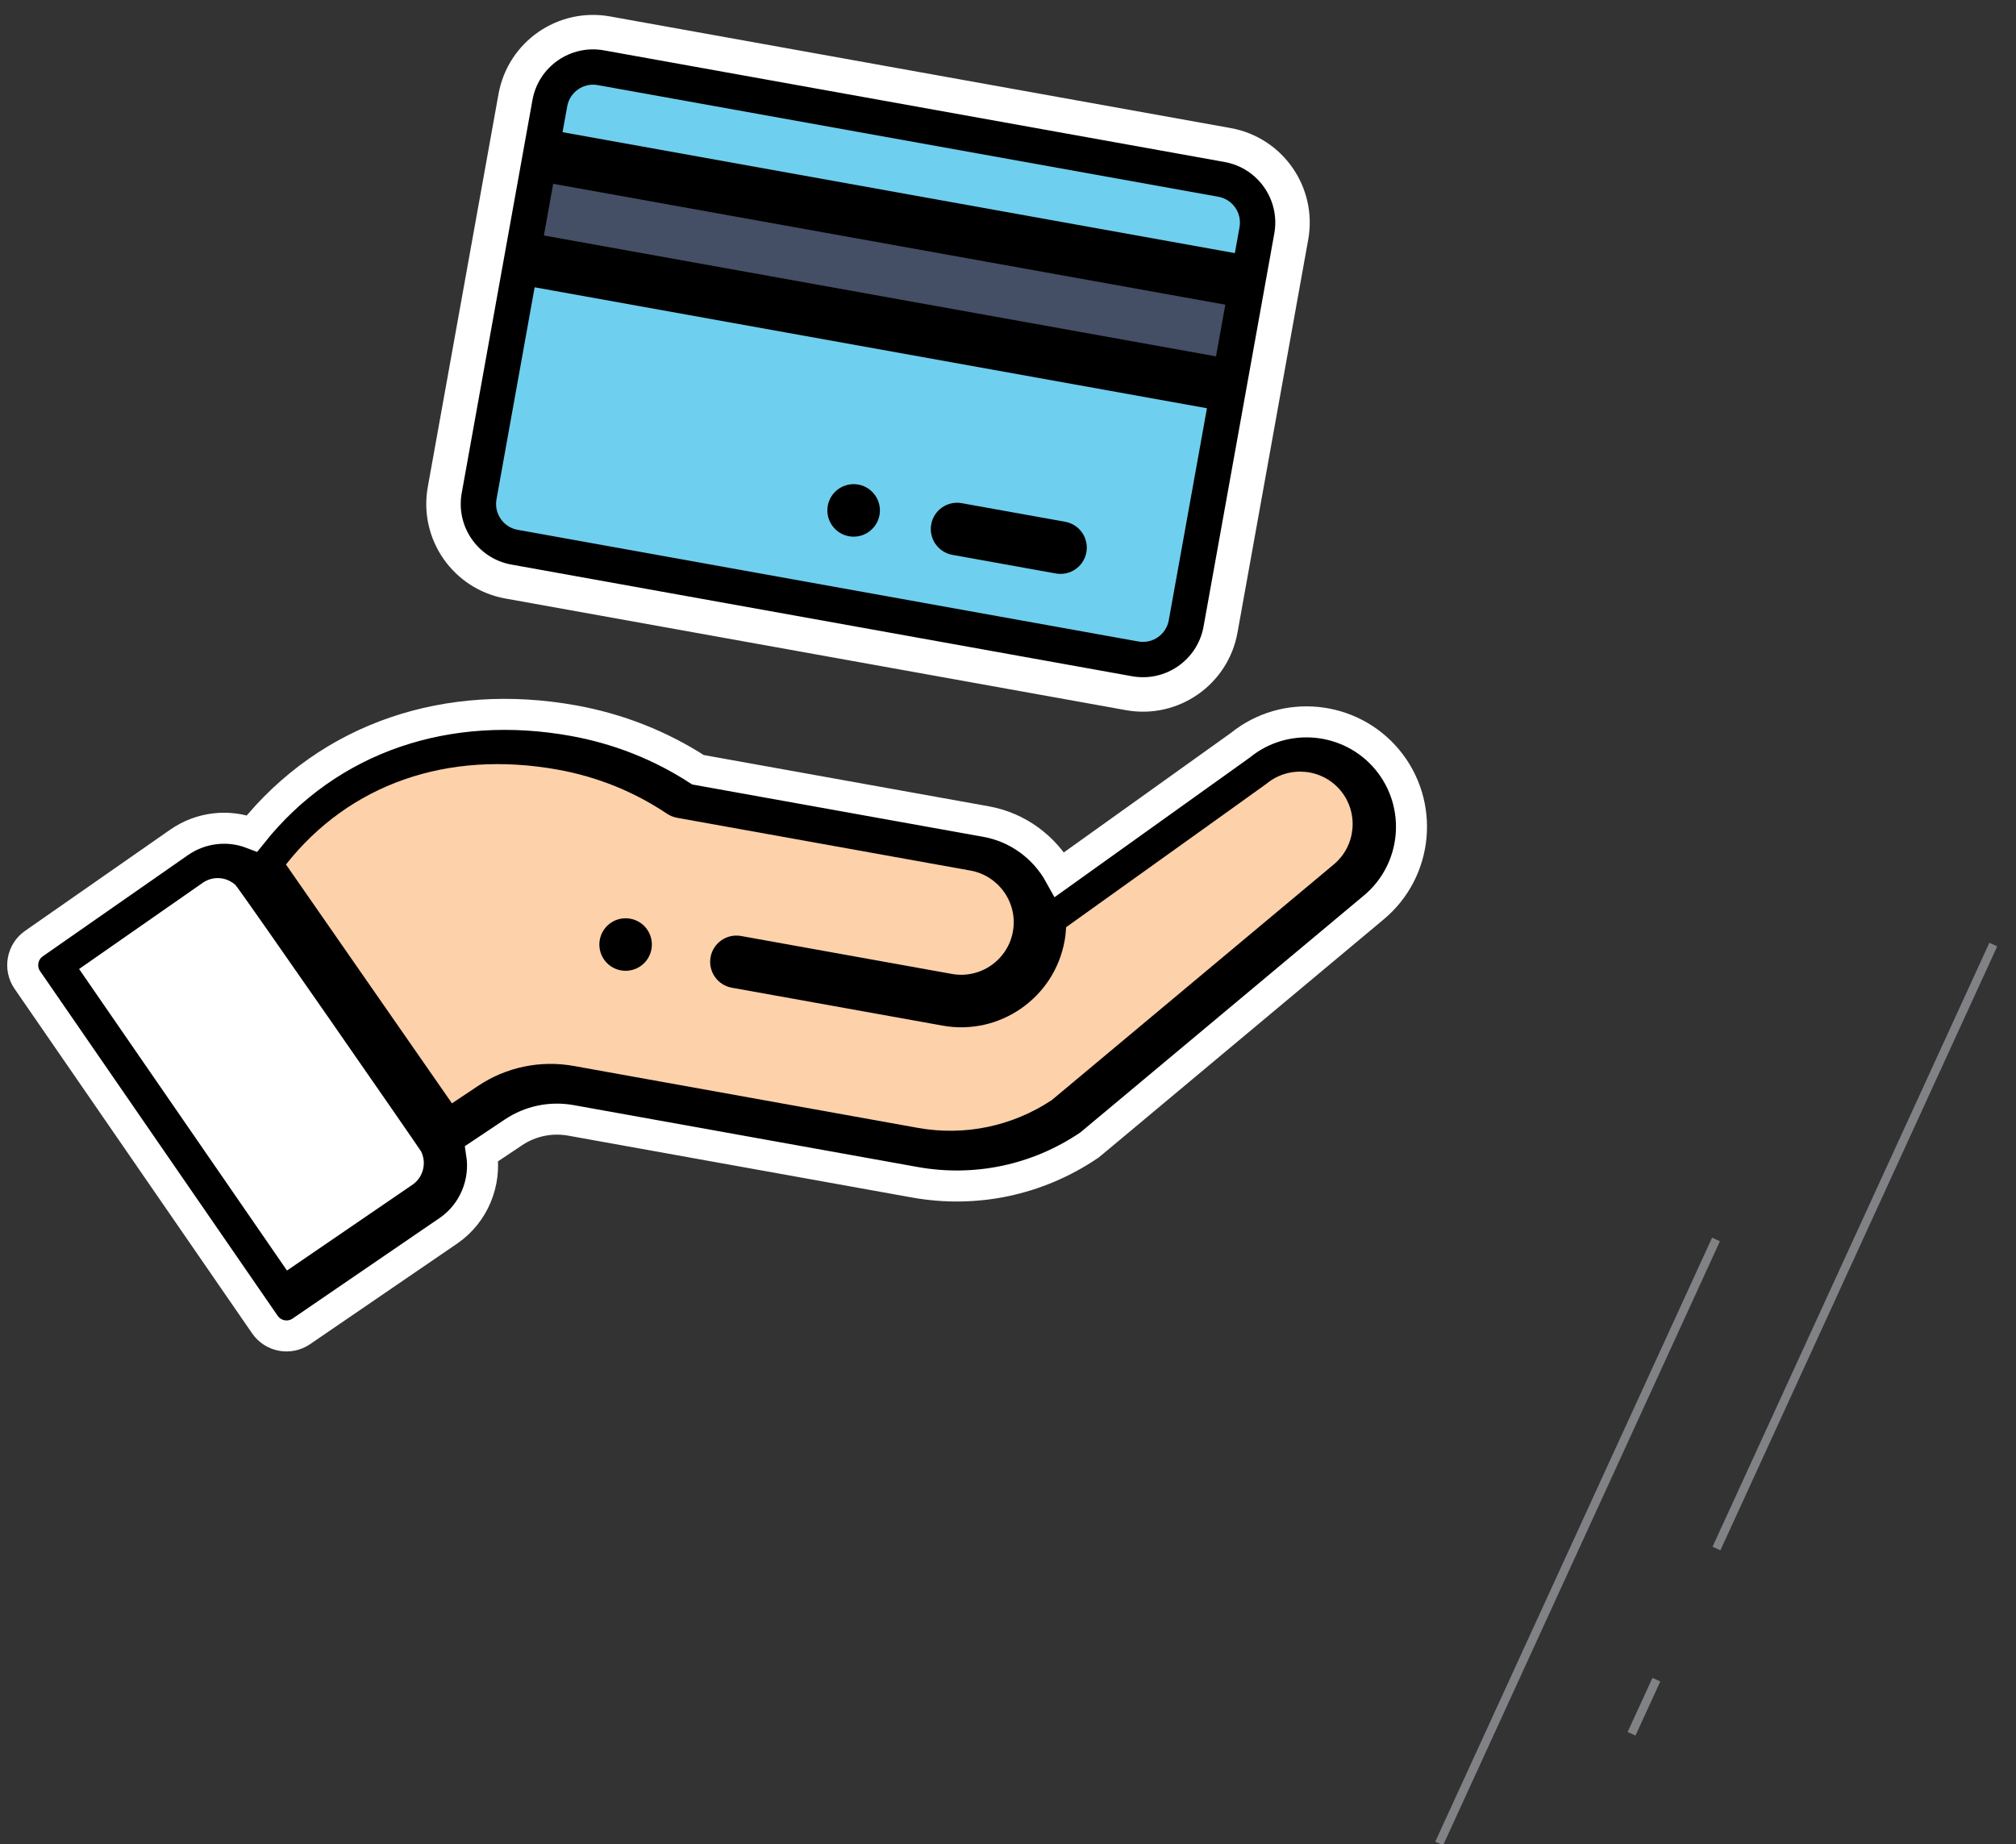 <?xml version="1.0" encoding="utf-8"?>
<!-- Generator: Adobe Illustrator 16.0.0, SVG Export Plug-In . SVG Version: 6.00 Build 0)  -->
<!DOCTYPE svg PUBLIC "-//W3C//DTD SVG 1.1//EN" "http://www.w3.org/Graphics/SVG/1.1/DTD/svg11.dtd">
<svg version="1.1" id="Layer_1" xmlns="http://www.w3.org/2000/svg" xmlns:xlink="http://www.w3.org/1999/xlink" x="0px" y="0px"
	 width="116.97px" height="107.027px" viewBox="0 0 116.97 107.027" enable-background="new 0 0 116.97 107.027"
	 xml:space="preserve">
<rect x="0" y="0" width="116.97" height="107.027" fill="#333333" stroke="none"/>
<g>
	<g>
		<line fill="none" stroke="#808285" stroke-width="0.5" stroke-miterlimit="10" x1="115.653" y1="54.81" x2="99.591" y2="89.859"/>
		
			<line fill="none" stroke="#808285" stroke-width="0.5" stroke-miterlimit="10" x1="99.564" y1="71.924" x2="83.502" y2="106.975"/>
		
			<line fill="none" stroke="#808285" stroke-width="0.5" stroke-miterlimit="10" x1="96.104" y1="97.468" x2="94.664" y2="100.608"/>
	</g>
	<g>
		<g>
			<path stroke="#FFFFFF" stroke-width="1.8" stroke-miterlimit="10" d="M15.37,76.864c0.477,0.689,1.42,0.867,2.113,0.393
				l8.559-5.854c1.457-1.013,2.162-2.774,1.904-4.461l1.836-1.227c0.988-0.663,2.178-0.911,3.35-0.7l19.936,3.587
				c3.535,0.637,7.121-0.121,10.1-2.13c0.123-0.084-0.963,0.811,16.523-13.8c2.588-2.142,2.951-5.99,0.807-8.582
				c-2.131-2.568-5.947-2.941-8.533-0.844l-10.484,7.5c-0.871-1.574-2.42-2.739-4.262-3.07l-16.721-3.008
				c-2.199-1.424-4.635-2.383-7.24-2.852c-7.217-1.299-14.123,0.9-18.633,6.545c-1.377-0.525-2.959-0.365-4.234,0.521l-8.42,5.871
				c-0.688,0.479-0.859,1.424-0.385,2.114L15.37,76.864z"/>
			<path fill="#FDD1A9" d="M32.349,44.659c2.297,0.412,4.436,1.275,6.355,2.562c0.174,0.116,0.373,0.196,0.578,0.233l17.029,3.064
				c1.625,0.293,2.76,1.865,2.459,3.537c-0.297,1.654-1.885,2.758-3.539,2.461l-12.232-2.201c-0.83-0.15-1.623,0.401-1.771,1.229
				c-0.148,0.828,0.402,1.621,1.23,1.77l12.234,2.201c3.307,0.596,6.482-1.611,7.076-4.919c0.049-0.263,0.076-0.528,0.09-0.792
				c10.141-7.26,11.572-8.278,11.633-8.331c1.297-1.068,3.223-0.888,4.293,0.403c1.07,1.296,0.891,3.221-0.41,4.297L61.032,63.831
				c-2.303,1.531-5.068,2.105-7.793,1.615l-19.936-3.588c-1.953-0.352-3.938,0.063-5.582,1.166l-1.498,1.001l-9.631-13.86
				C20.263,45.509,25.942,43.506,32.349,44.659L32.349,44.659z"/>
			<path fill="#FFFFFF" d="M11.763,51.228c0.584-0.405,1.359-0.358,1.895,0.123c0.205,0.181,10.717,15.345,10.775,15.465
				c0.334,0.671,0.119,1.5-0.486,1.921l-7.295,4.99L4.589,56.229L11.763,51.228z"/>
			<path d="M37.167,56.062c0.691-0.48,0.863-1.431,0.383-2.123c-0.48-0.689-1.43-0.86-2.121-0.381
				c-0.691,0.48-0.861,1.431-0.381,2.123C35.528,56.37,36.476,56.54,37.167,56.062L37.167,56.062z M37.167,56.062"/>
		</g>
		<g>
			<path stroke="#FFFFFF" stroke-width="2" stroke-miterlimit="10" d="M29.497,33.746l36.008,6.479
				c2.486,0.447,4.863-1.206,5.311-3.692l4.104-22.806c0.447-2.486-1.205-4.863-3.691-5.311L35.22,1.938
				c-2.486-0.447-4.863,1.205-5.311,3.691l-4.104,22.805C25.358,30.921,27.011,33.299,29.497,33.746L29.497,33.746z M34.681,4.938"
				/>
			<g>
				
					<rect x="31.518" y="14.156" transform="matrix(0.984 0.177 -0.177 0.984 3.588 -8.843)" fill="#444E64" width="39.632" height="3.048"/>
				<path fill="#6FCFEE" d="M66.046,37.224l-36.01-6.479c-0.828-0.149-1.379-0.942-1.229-1.77l2.213-12.304l39.008,7.019
					l-2.215,12.303C67.665,36.821,66.874,37.373,66.046,37.224L66.046,37.224z"/>
				<path fill="#6FCFEE" d="M34.681,4.938l36.008,6.48c0.828,0.148,1.379,0.94,1.229,1.77l-0.27,1.5L32.64,7.67l0.271-1.501
					C33.06,5.341,33.853,4.79,34.681,4.938L34.681,4.938z"/>
				<path d="M49.798,28.118c-0.826-0.148-1.619,0.402-1.77,1.23c-0.148,0.828,0.404,1.621,1.23,1.77
					c0.828,0.149,1.621-0.402,1.771-1.229C51.179,29.06,50.626,28.267,49.798,28.118L49.798,28.118z M49.798,28.118"/>
				<path d="M61.802,30.278l-6.002-1.08c-0.828-0.149-1.621,0.402-1.77,1.23s0.402,1.621,1.23,1.77l6,1.08
					c0.83,0.149,1.623-0.401,1.773-1.23C63.183,31.22,62.632,30.427,61.802,30.278L61.802,30.278z M61.802,30.278"/>
			</g>
		</g>
	</g>
</g>
</svg>

